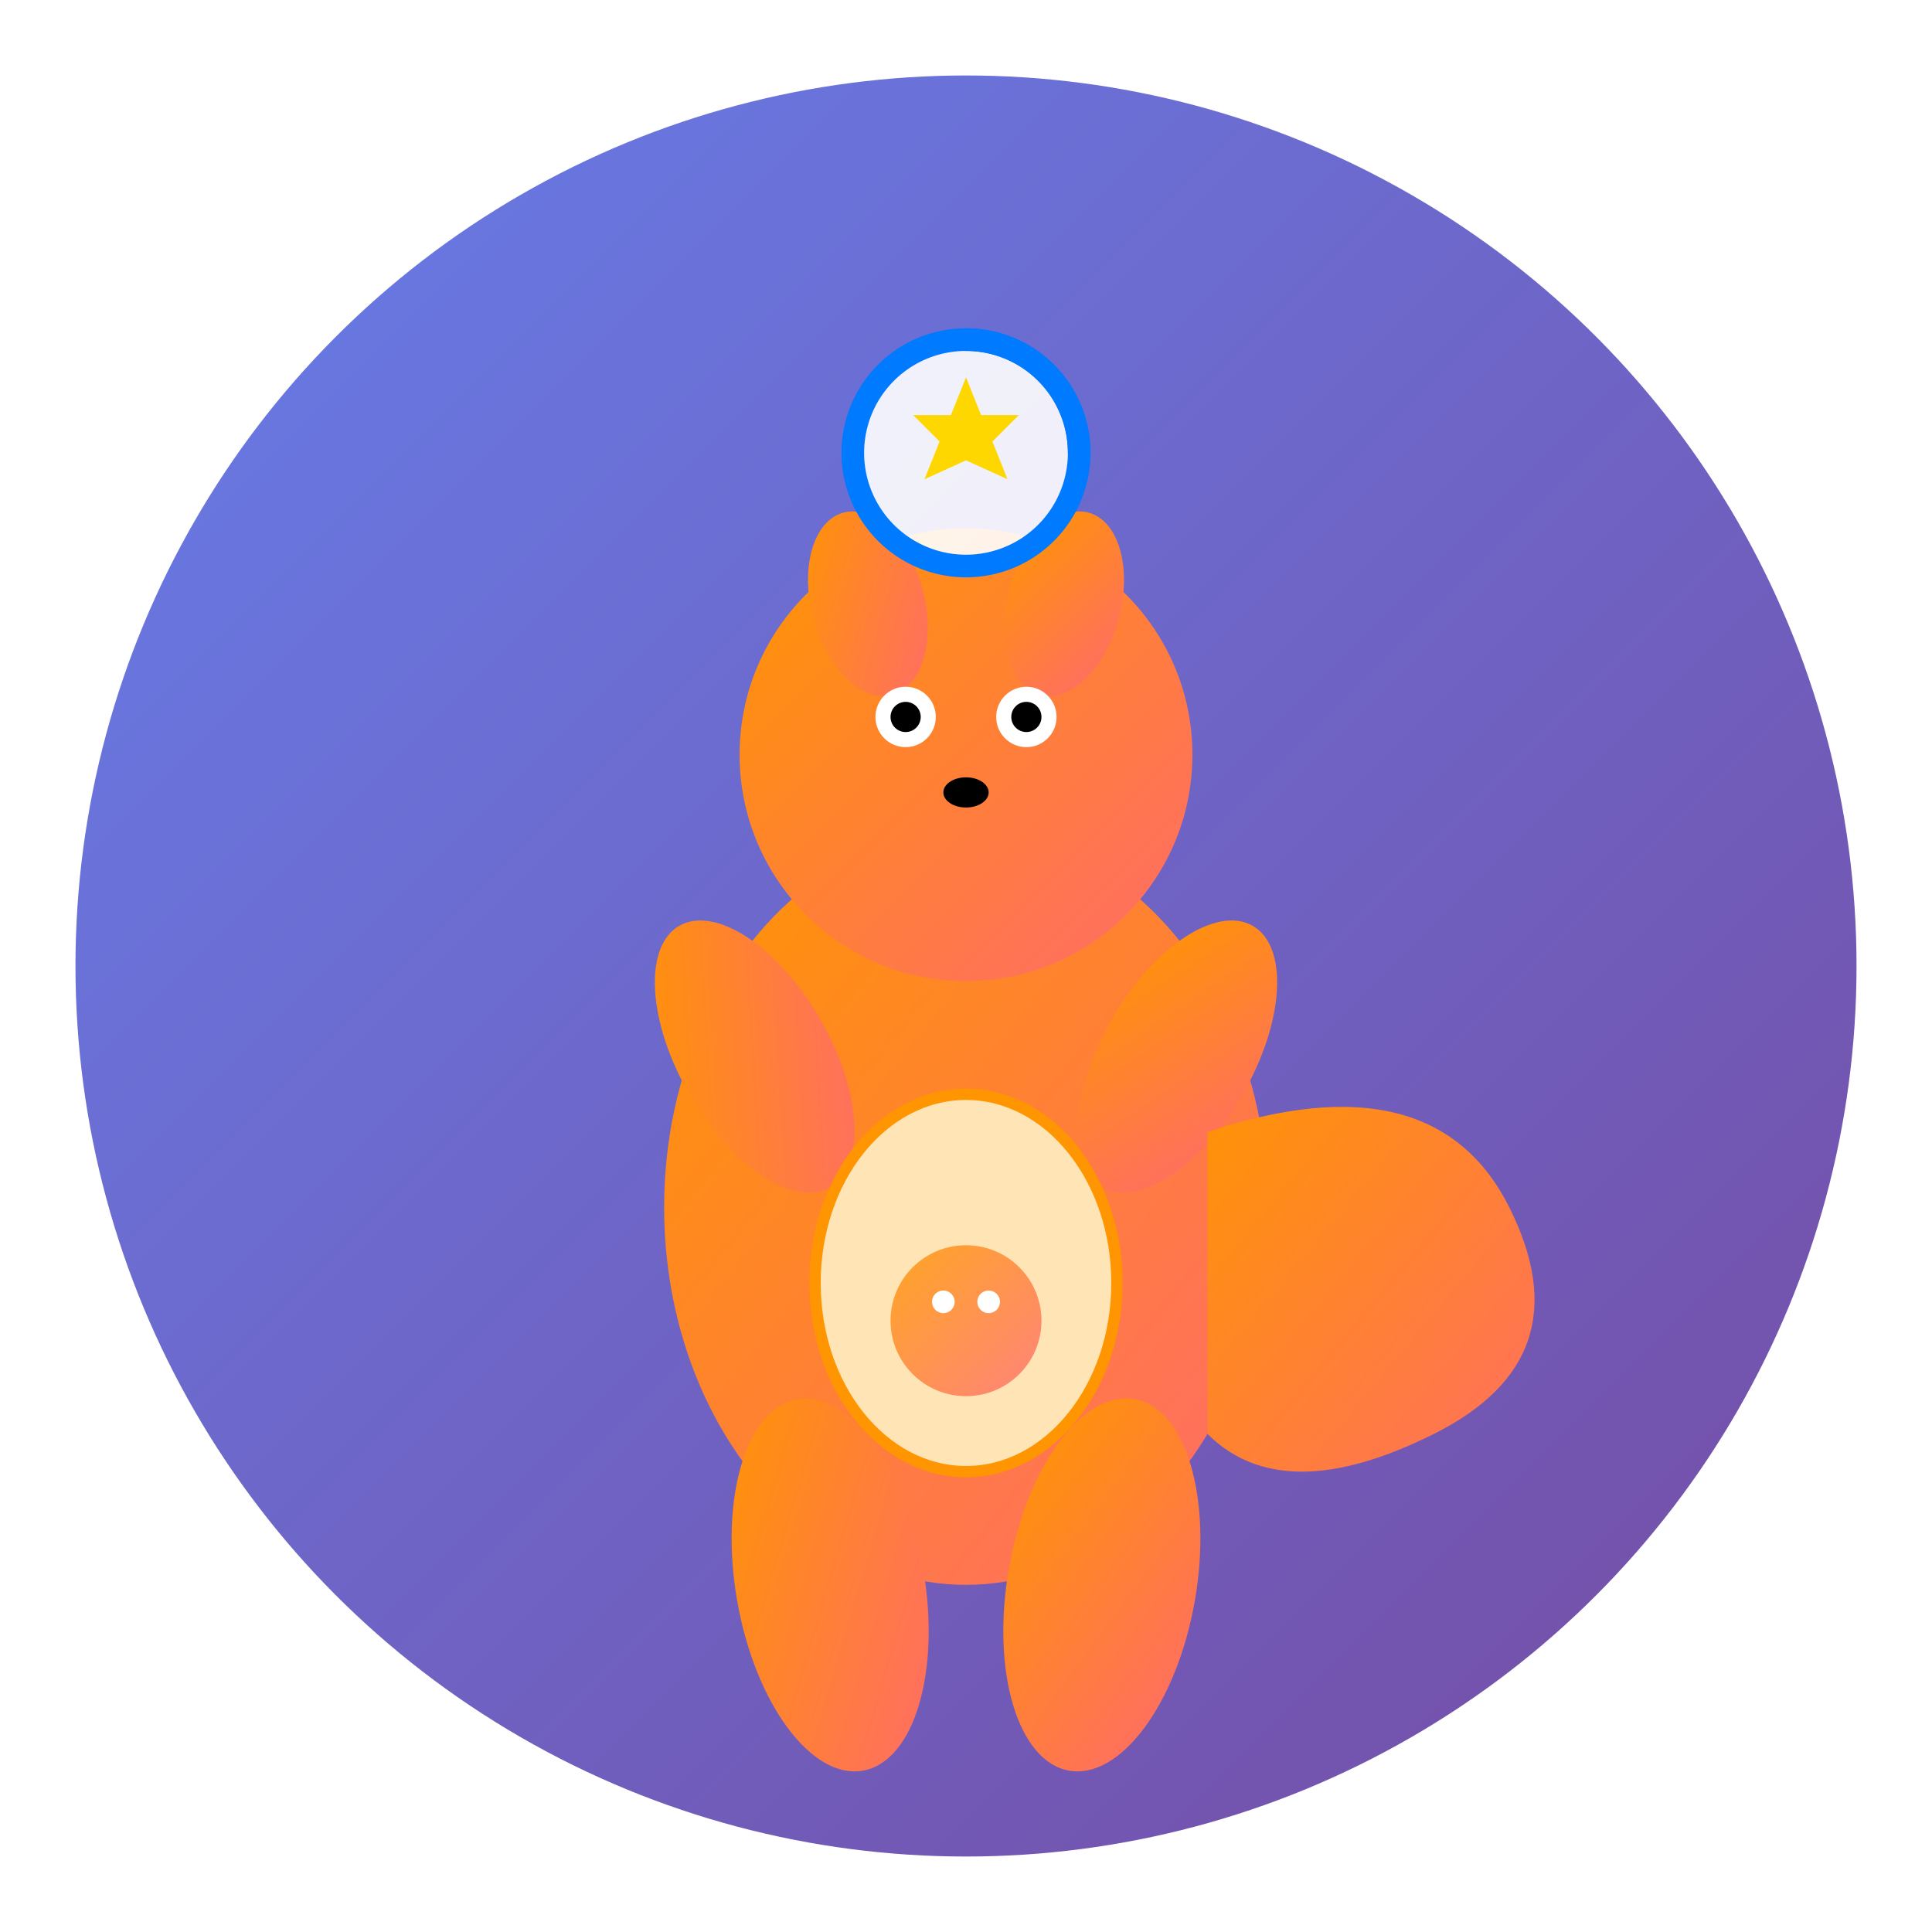 <svg width="512" height="512" viewBox="0 0 512 512" fill="none" xmlns="http://www.w3.org/2000/svg">
  <!-- Background with gradient -->
  <defs>
    <linearGradient id="bgGradient" x1="0%" y1="0%" x2="100%" y2="100%">
      <stop offset="0%" style="stop-color:#667eea;stop-opacity:1" />
      <stop offset="100%" style="stop-color:#764ba2;stop-opacity:1" />
    </linearGradient>
    <linearGradient id="kangarooGradient" x1="0%" y1="0%" x2="100%" y2="100%">
      <stop offset="0%" style="stop-color:#FF9500;stop-opacity:1" />
      <stop offset="100%" style="stop-color:#FF6B6B;stop-opacity:1" />
    </linearGradient>
    <filter id="shadow" x="-20%" y="-20%" width="140%" height="140%">
      <feDropShadow dx="0" dy="4" stdDeviation="8" flood-color="#000000" flood-opacity="0.3"/>
    </filter>
  </defs>
  
  <!-- Background circle -->
  <circle cx="256" cy="256" r="240" fill="url(#bgGradient)" stroke="#ffffff" stroke-width="8"/>
  
  <!-- Kangaroo body -->
  <ellipse cx="256" cy="320" rx="80" ry="100" fill="url(#kangarooGradient)" filter="url(#shadow)"/>
  
  <!-- Kangaroo head -->
  <circle cx="256" cy="200" r="60" fill="url(#kangarooGradient)" filter="url(#shadow)"/>
  
  <!-- Kangaroo ears -->
  <ellipse cx="230" cy="160" rx="15" ry="25" fill="url(#kangarooGradient)" transform="rotate(-15 230 160)"/>
  <ellipse cx="282" cy="160" rx="15" ry="25" fill="url(#kangarooGradient)" transform="rotate(15 282 160)"/>
  
  <!-- Kangaroo eyes -->
  <circle cx="240" cy="190" r="8" fill="#ffffff"/>
  <circle cx="272" cy="190" r="8" fill="#ffffff"/>
  <circle cx="240" cy="190" r="4" fill="#000000"/>
  <circle cx="272" cy="190" r="4" fill="#000000"/>
  
  <!-- Kangaroo nose -->
  <ellipse cx="256" cy="210" rx="6" ry="4" fill="#000000"/>
  
  <!-- Kangaroo arms -->
  <ellipse cx="200" cy="280" rx="20" ry="40" fill="url(#kangarooGradient)" transform="rotate(-30 200 280)"/>
  <ellipse cx="312" cy="280" rx="20" ry="40" fill="url(#kangarooGradient)" transform="rotate(30 312 280)"/>
  
  <!-- Kangaroo pouch -->
  <ellipse cx="256" cy="340" rx="40" ry="50" fill="#FFE4B5" stroke="#FF9500" stroke-width="3"/>
  
  <!-- Baby kangaroo in pouch -->
  <circle cx="256" cy="350" r="20" fill="url(#kangarooGradient)" opacity="0.8"/>
  <circle cx="250" cy="345" r="3" fill="#ffffff"/>
  <circle cx="262" cy="345" r="3" fill="#ffffff"/>
  
  <!-- Kangaroo legs -->
  <ellipse cx="220" cy="420" rx="25" ry="50" fill="url(#kangarooGradient)" transform="rotate(-10 220 420)"/>
  <ellipse cx="292" cy="420" rx="25" ry="50" fill="url(#kangarooGradient)" transform="rotate(10 292 420)"/>
  
  <!-- Kangaroo tail -->
  <path d="M 320 300 Q 380 280 400 320 Q 420 360 380 380 Q 340 400 320 380 Z" fill="url(#kangarooGradient)"/>
  
  <!-- Goal progress indicator -->
  <circle cx="256" cy="120" r="30" fill="#ffffff" opacity="0.9"/>
  <path d="M 256 90 A 30 30 0 0 1 286 120 A 30 30 0 0 1 256 150 A 30 30 0 0 1 226 120 A 30 30 0 0 1 256 90 Z" fill="none" stroke="#007AFF" stroke-width="6" stroke-linecap="round"/>
  <path d="M 256 90 A 30 30 0 0 1 286 120" fill="none" stroke="#007AFF" stroke-width="6" stroke-linecap="round"/>
  
  <!-- Star for achievement -->
  <path d="M 256 100 L 260 110 L 270 110 L 263 117 L 267 127 L 256 122 L 245 127 L 249 117 L 242 110 L 252 110 Z" fill="#FFD700"/>
</svg> 